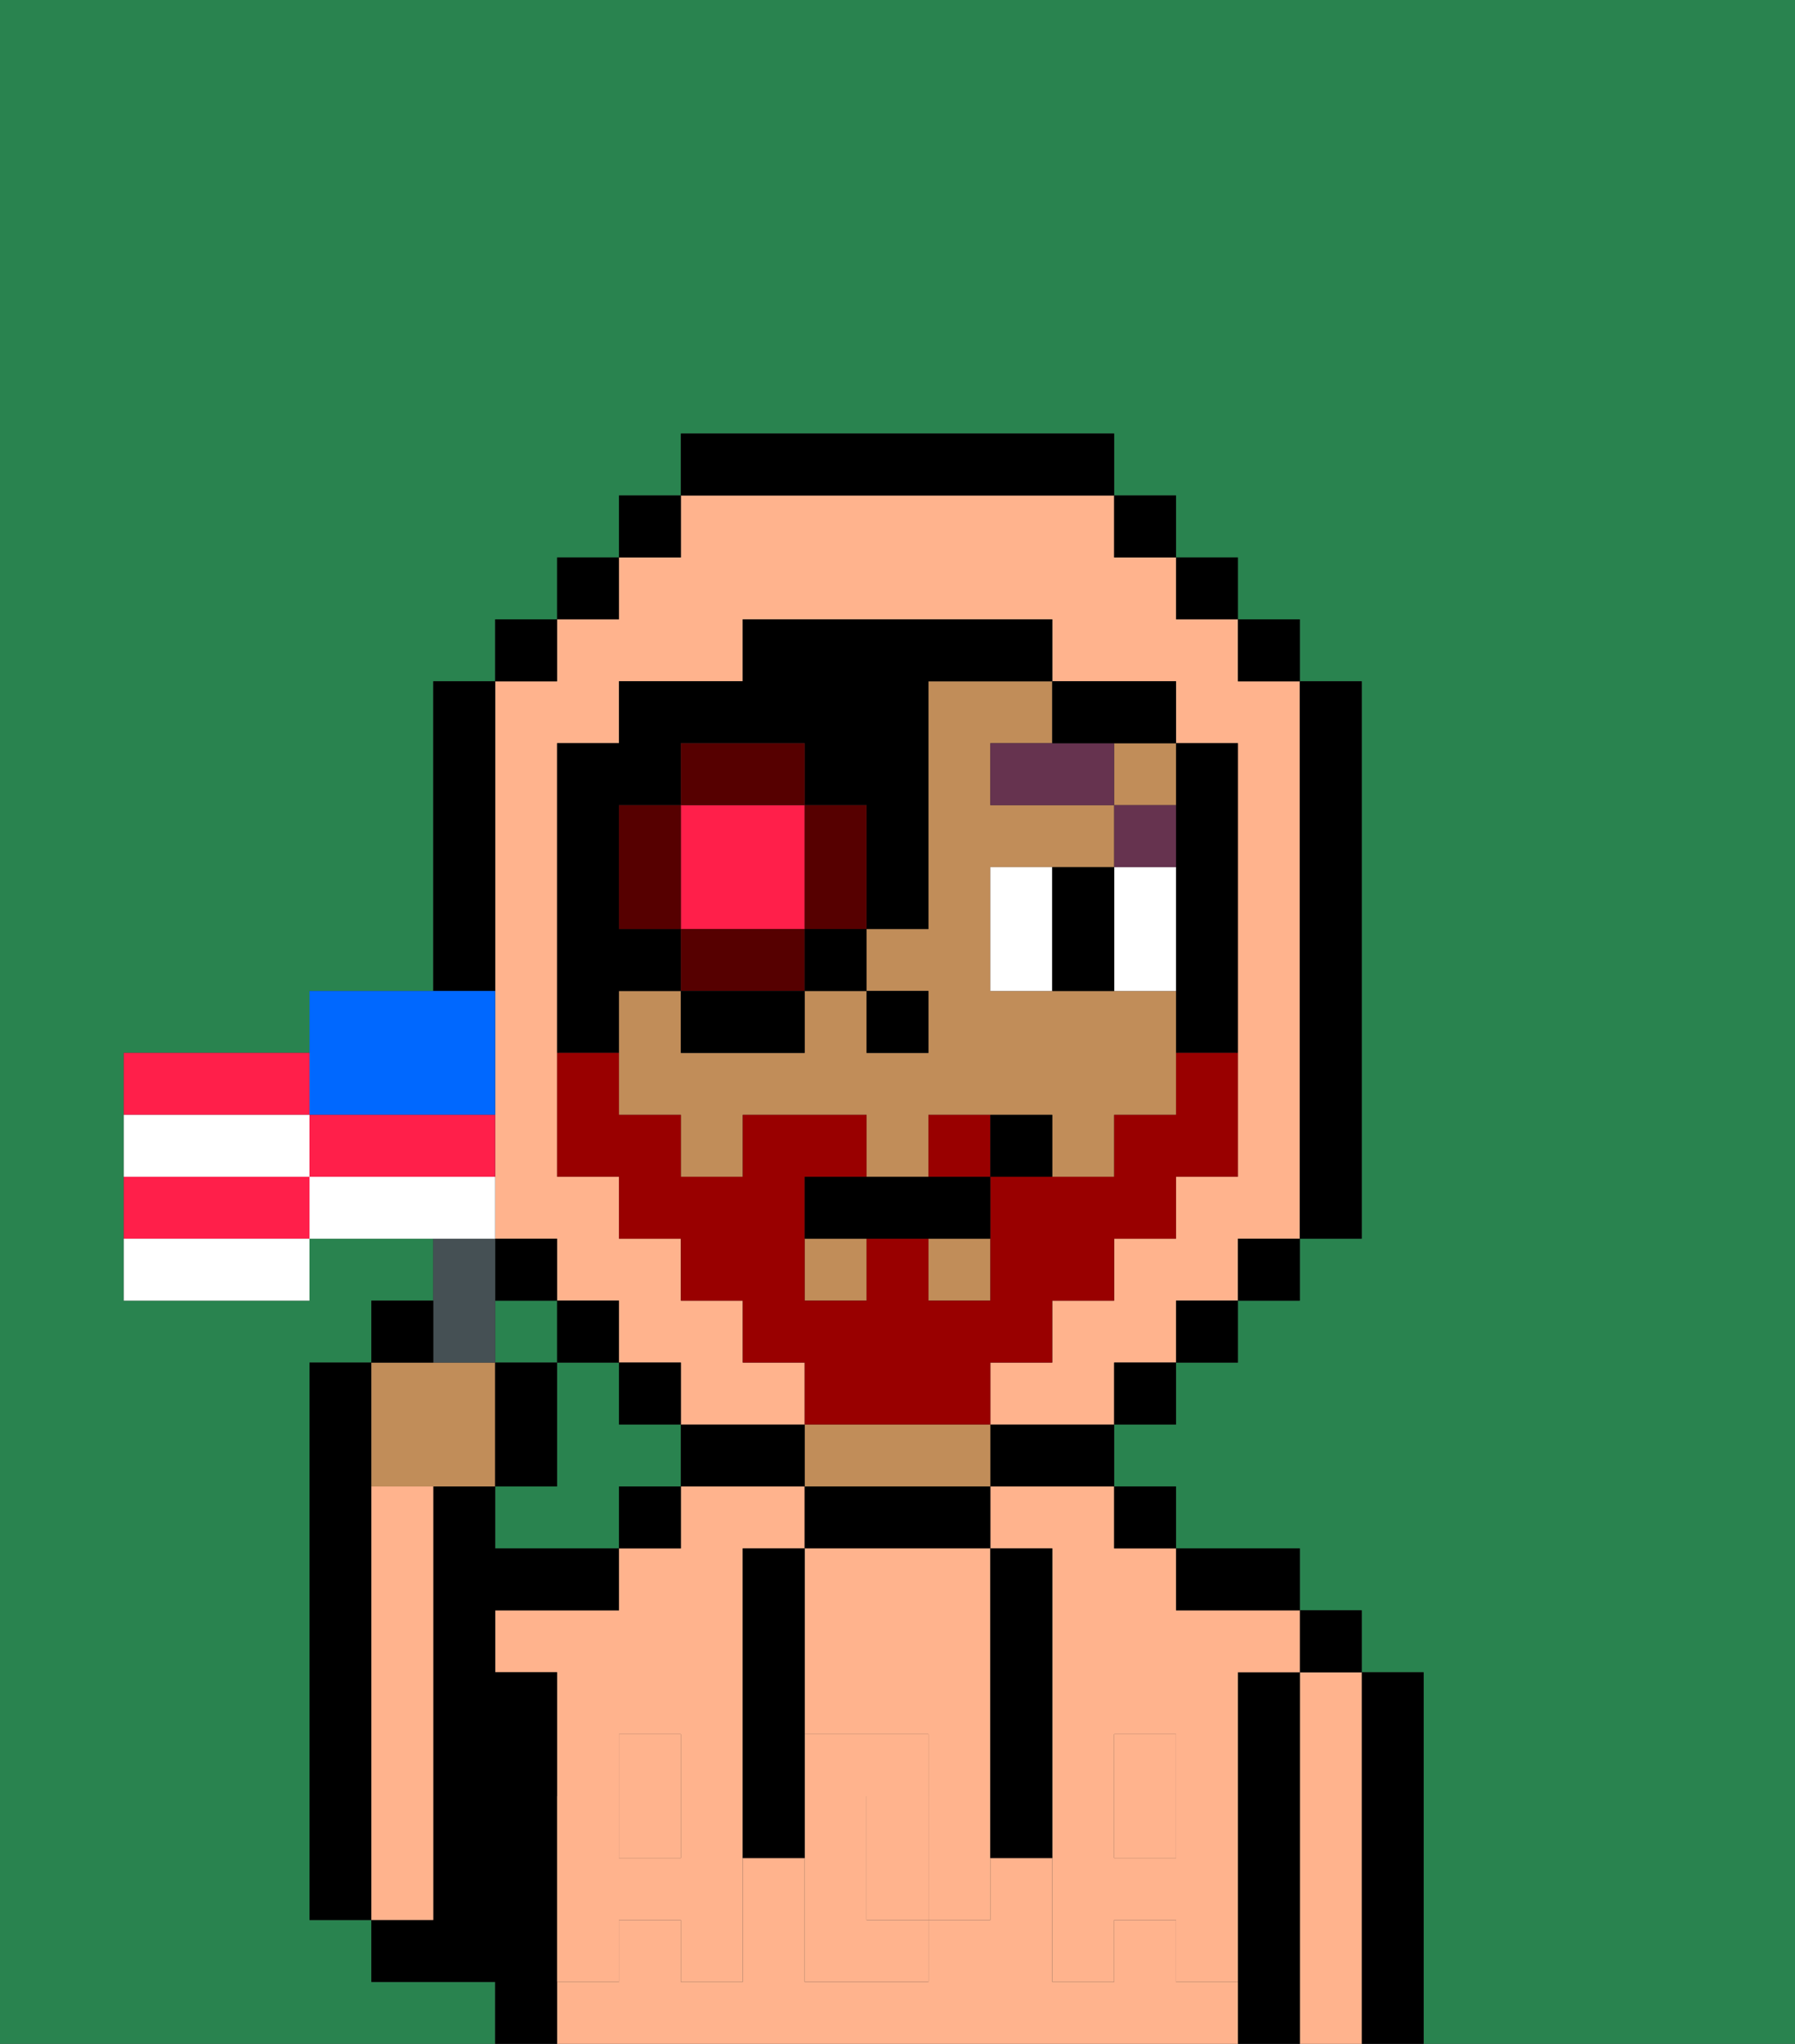 <svg xmlns="http://www.w3.org/2000/svg" viewBox="0 0 29 33"><rect x="0" y="0" width="29" height="33" fill="#333333" stroke="none"/><defs><style>polygon,rect,path{shape-rendering:crispedges;}.ta12-1{fill:#29834f;}.ta12-2{fill:#000000;}.ta12-3{fill:#ffb38d;}.ta12-4{fill:#c18d59;}.ta12-5{fill:#ffb38d;}.ta12-6{fill:#ffffff;}.ta12-7{fill:#66334f;}.ta12-8{fill:#990000;}.ta12-9{fill:#ff1f4a;}.ta12-10{fill:#560000;}.ta12-11{fill:#455054;}.ta12-12{fill:#ffffff;}.ta12-13{fill:#0068ff;}</style></defs><path class="ta12-1" d="M11,24V23H10V22H9v2H8v1h2V24Z"/><path class="ta12-1" d="M8,32H6V31H5V22H6V21H7V20H5v1H2V17H5V16H7V11H8V10H9V9h1V8h1V7h7V8h1V9h1v1h1v1h1v9H21v1H20v1H19v1H18v1h1v1h2v1h1v1h1v6h6V0H0V33H8Z"/><rect class="ta12-1" x="8" y="21" width="1" height="1"/><path class="ta12-2" d="M6,24V22H5v9H6V24Z"/><path class="ta12-2" d="M23,27H22v6h1V27Z"/><path class="ta12-3" d="M22,27H21v6h1V27Z"/><rect class="ta12-2" x="21" y="26" width="1" height="1"/><path class="ta12-2" d="M21,27H20v6h1V27Z"/><rect class="ta12-3" x="18" y="29" width="1" height="1"/><path class="ta12-3" d="M10,28h1v1h1V25h1V24H11v1H10v1H8v1H9v2h1Z"/><rect class="ta12-3" x="10" y="29" width="1" height="1"/><path class="ta12-3" d="M19,32V31H18v1H17V30H16v1H15v1H13V30H12v2H11V31H10v1H9v1H20V32Z"/><path class="ta12-3" d="M16,25h1v4h1V28h1v1h1V27h1V26H19V25H18V24H16Z"/><path class="ta12-2" d="M20,26h1V25H19v1Z"/><rect class="ta12-2" x="18" y="24" width="1" height="1"/><path class="ta12-2" d="M16,24h2V23H16Z"/><path class="ta12-2" d="M13,24v1h3V24H13Z"/><path class="ta12-4" d="M14,24h2V23H13v1Z"/><path class="ta12-2" d="M12,24h1V23H11v1Z"/><rect class="ta12-2" x="10" y="24" width="1" height="1"/><path class="ta12-2" d="M9,31V27H8V26h2V25H8V24H7v7H6v1H8v1H9V31Z"/><path class="ta12-3" d="M7,30V24H6v7H7Z"/><path class="ta12-3" d="M14,29v2h1V29Z"/><path class="ta12-3" d="M13,25v3h2v1h1V25H13Z"/><path class="ta12-5" d="M19,30H18V29H17v3h1V31h1v1h1V29H19Z"/><rect class="ta12-5" x="18" y="28" width="1" height="1"/><path class="ta12-5" d="M15,29v2h1V29Z"/><path class="ta12-5" d="M14,30V29h1V28H13v4h2V31H14Z"/><path class="ta12-5" d="M11,29v1H10V29H9v3h1V31h1v1h1V29Z"/><rect class="ta12-5" x="10" y="28" width="1" height="1"/><path class="ta12-2" d="M13,25H12v5h1V25Z"/><path class="ta12-2" d="M17,28V25H16v5h1V28Z"/><rect class="ta12-4" x="13" y="20" width="1" height="1"/><rect class="ta12-4" x="18" y="12" width="1" height="1"/><path class="ta12-4" d="M15,15H14v1h1v1H14V16H13v1H11V16H10v2h1v1h1V18h2v1h1V18h2v1h1V18h1V16H16V14h2V13H16V12h1V11H15Z"/><rect class="ta12-4" x="15" y="20" width="1" height="1"/><rect class="ta12-2" x="14" y="16" width="1" height="1"/><path class="ta12-6" d="M16,14v2h1V14Z"/><path class="ta12-6" d="M18,14v2h1V14Z"/><path class="ta12-2" d="M17,14v2h1V14Z"/><rect class="ta12-7" x="18" y="13" width="1" height="1"/><polygon class="ta12-7" points="17 12 16 12 16 13 18 13 18 12 17 12"/><path class="ta12-3" d="M8,15v5H9v1h1v1h1v1h2V22H12V21H11V20H10V19H9V12h1V11h2V10h5v1h2v1h1v7H19v1H18v1H17v1H16v1h2V22h1V21h1V20h1V11H20V10H19V9H18V8H11V9H10v1H9v1H8v4Z"/><rect class="ta12-2" x="10" y="8" width="1" height="1"/><rect class="ta12-2" x="9" y="9" width="1" height="1"/><rect class="ta12-2" x="8" y="10" width="1" height="1"/><path class="ta12-2" d="M8,15V11H7v5H8Z"/><rect class="ta12-2" x="8" y="20" width="1" height="1"/><rect class="ta12-2" x="9" y="21" width="1" height="1"/><rect class="ta12-2" x="10" y="22" width="1" height="1"/><rect class="ta12-2" x="18" y="22" width="1" height="1"/><rect class="ta12-2" x="19" y="21" width="1" height="1"/><rect class="ta12-2" x="20" y="20" width="1" height="1"/><path class="ta12-2" d="M21,20h1V11H21v9Z"/><rect class="ta12-2" x="20" y="10" width="1" height="1"/><rect class="ta12-2" x="19" y="9" width="1" height="1"/><rect class="ta12-2" x="18" y="8" width="1" height="1"/><path class="ta12-2" d="M18,8V7H11V8h7Z"/><path class="ta12-2" d="M10,16h1V15H10V13h1V12h2v1h1v2h1V11h2V10H12v1H10v1H9v5h1Z"/><path class="ta12-2" d="M19,14v3h1V12H19v2Z"/><path class="ta12-2" d="M18,12h1V11H17v1Z"/><path class="ta12-8" d="M15,18v1h1V18Z"/><path class="ta12-8" d="M16,23V22h1V21h1V20h1V19h1V17H19v1H18v1H16v2H15V20H14v1H13V19h1V18H12v1H11V18H10V17H9v2h1v1h1v1h1v1h1v1h3Z"/><path class="ta12-9" d="M13,13H11v2h2Z"/><path class="ta12-10" d="M14,15V13H13v2Z"/><path class="ta12-10" d="M13,15H11v1h2Z"/><path class="ta12-10" d="M10,13v2h1V13Z"/><path class="ta12-10" d="M13,12H11v1h2Z"/><path class="ta12-2" d="M13,17V16H11v1Z"/><rect class="ta12-2" x="13" y="15" width="1" height="1"/><path class="ta12-2" d="M14,19H13v1h3V19H14Z"/><path class="ta12-2" d="M16,18v1h1V18Z"/><path class="ta12-4" d="M7,24H8V22H6v2Z"/><path class="ta12-11" d="M8,22V20H7v2Z"/><path class="ta12-9" d="M5,17H2v1H5Z"/><path class="ta12-9" d="M2,19v1H5V19Z"/><path class="ta12-12" d="M2,21H5V20H2Z"/><path class="ta12-13" d="M6,18H8V16H5v2Z"/><path class="ta12-12" d="M5,18H2v1H5Z"/><path class="ta12-9" d="M7,18H5v1H8V18Z"/><path class="ta12-12" d="M8,19H5v1H8Z"/><path class="ta12-2" d="M7,21H6v1H7Z"/><path class="ta12-2" d="M9,22H8v2H9Z"/></svg>